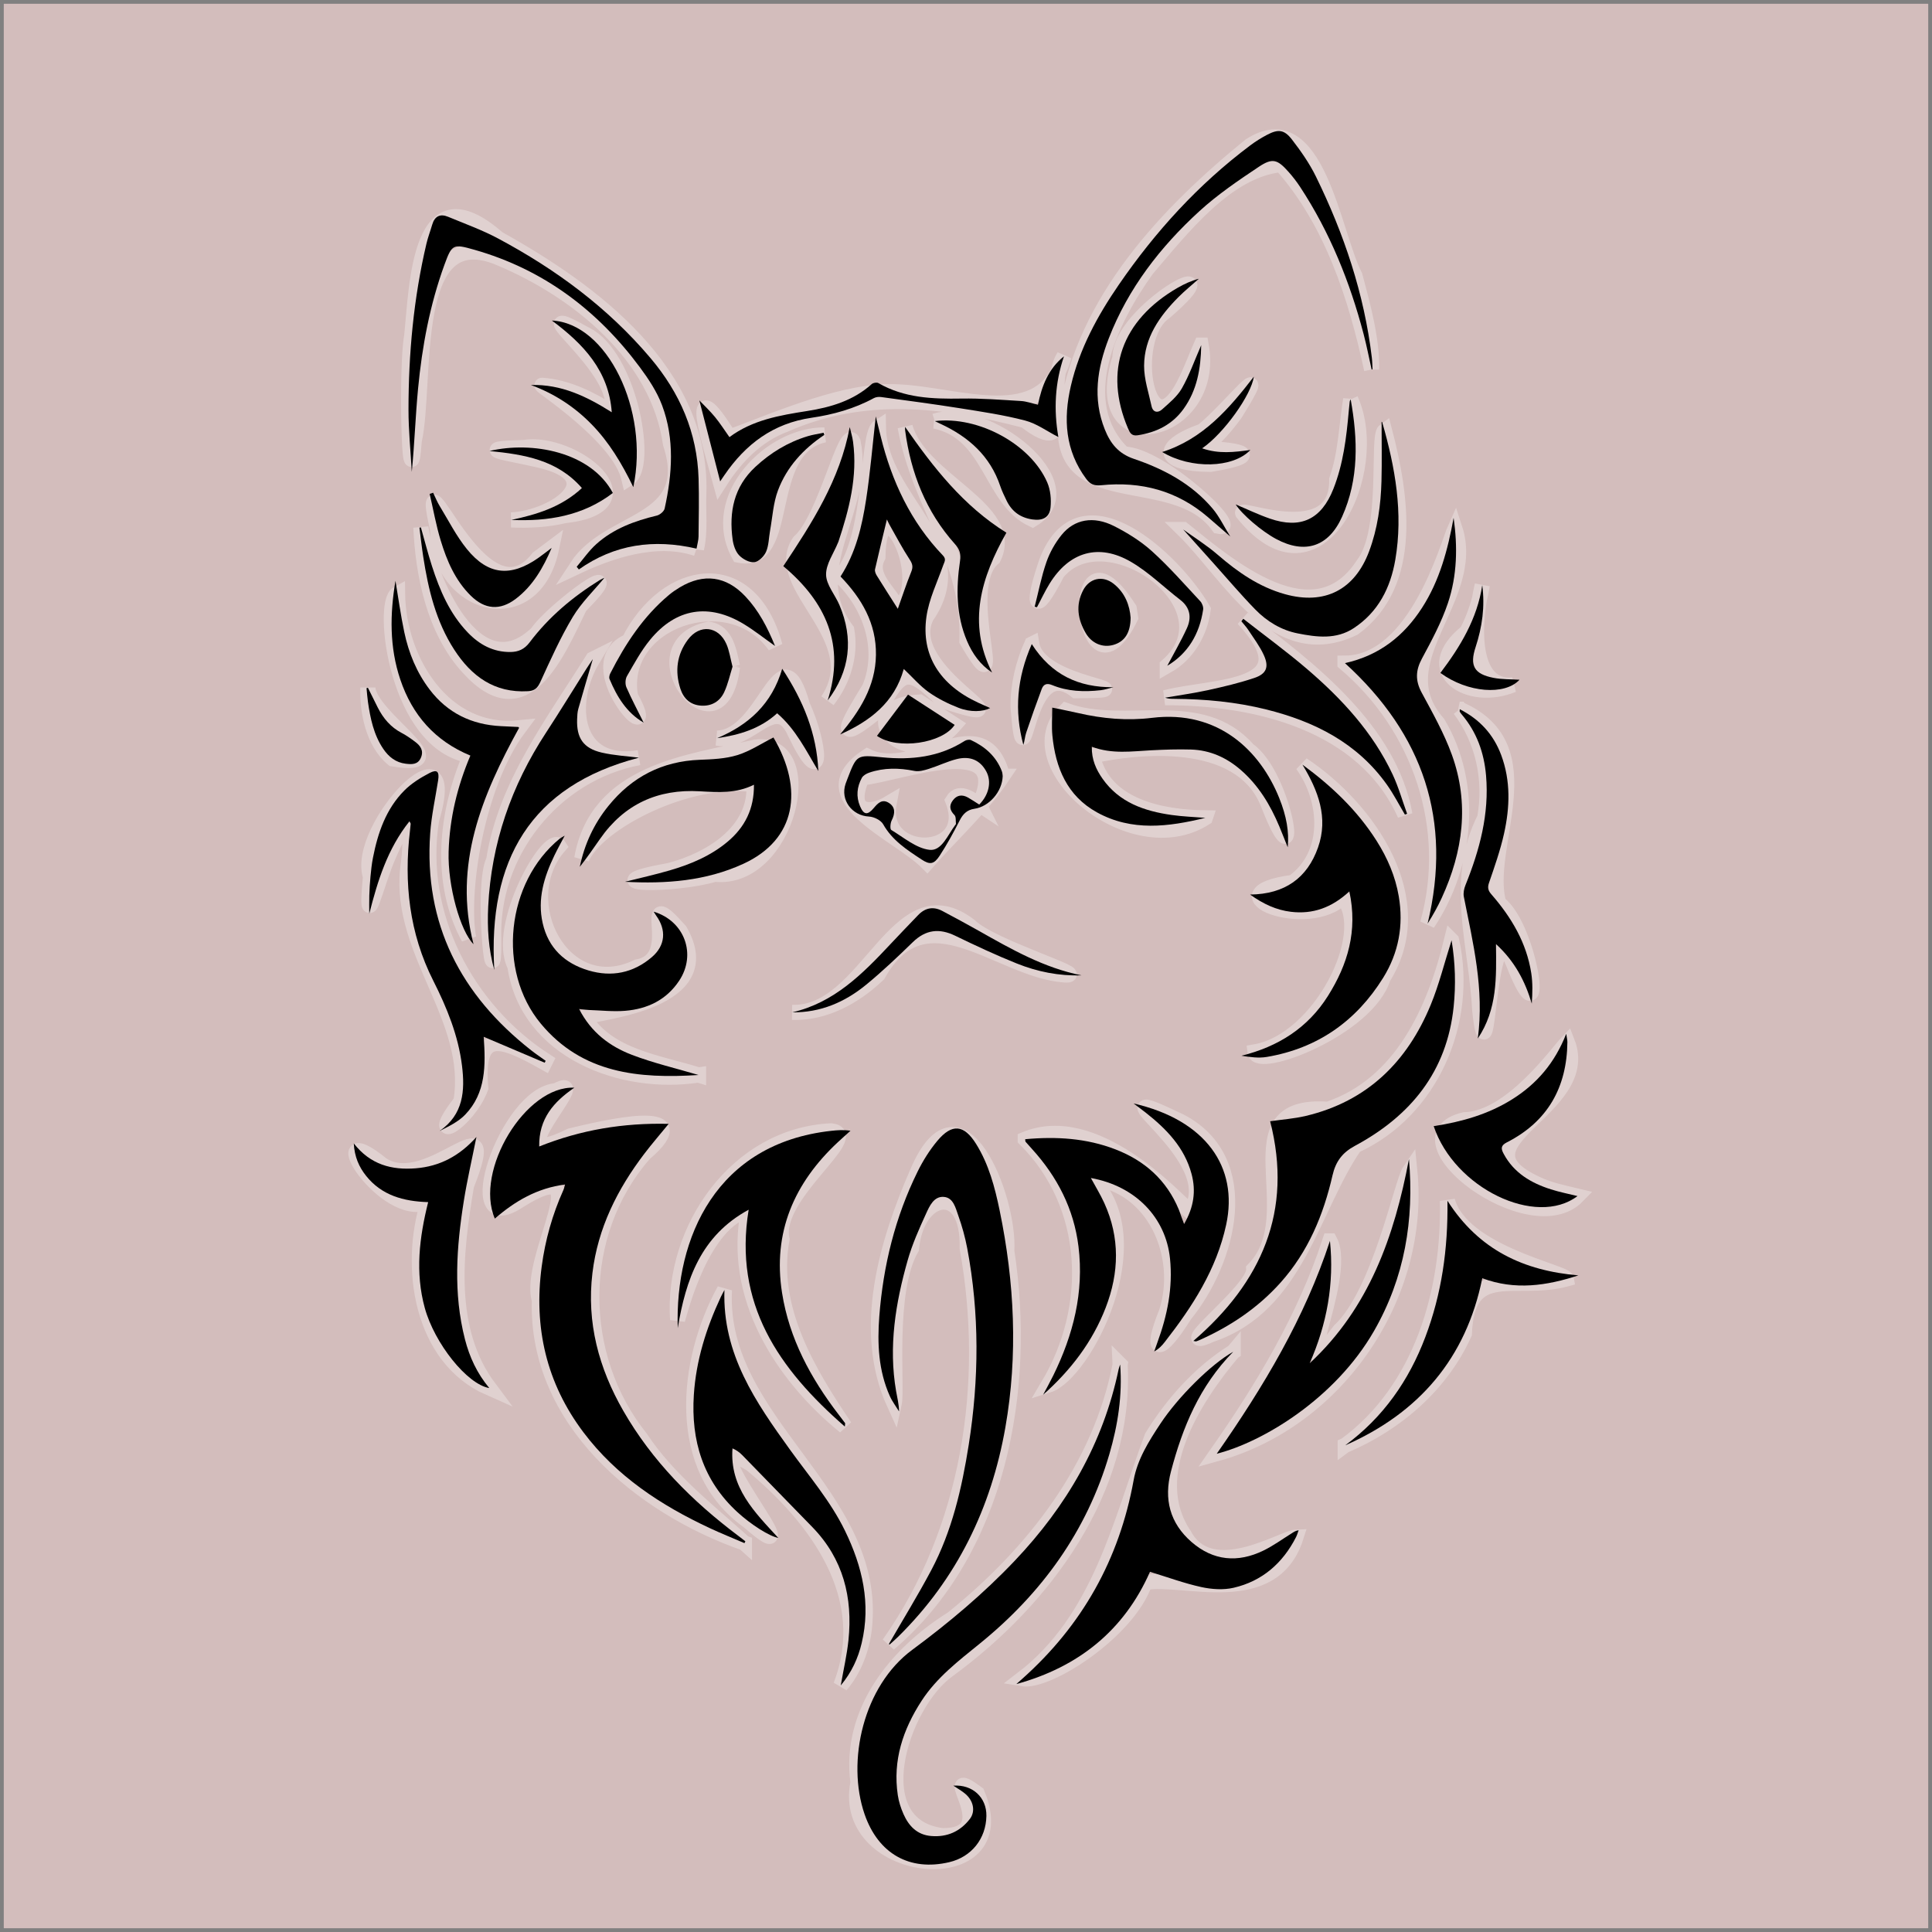 <?xml version="1.0" encoding="UTF-8" standalone="no"?>
<!-- Created with Inkscape (http://www.inkscape.org/) -->

<svg
   xmlns:dc="http://purl.org/dc/elements/1.1/"
   xmlns:cc="http://creativecommons.org/ns#"
   xmlns:rdf="http://www.w3.org/1999/02/22-rdf-syntax-ns#"
   xmlns:svg="http://www.w3.org/2000/svg"
   xmlns="http://www.w3.org/2000/svg"
   xmlns:sodipodi="http://sodipodi.sourceforge.net/DTD/sodipodi-0.dtd"
   xmlns:inkscape="http://www.inkscape.org/namespaces/inkscape"
   width="512"
   height="512"
   viewBox="0 0 512 512"
   id="svg2"
   version="1.1"
   inkscape:version="0.92.2 2405546, 2018-03-11"
   sodipodi:docname="stamp.svg">
  <rect x="0" y="0" width="512" height="512" fill="#808080" stroke="none"/>
  <defs
     id="defs4" />
  <sodipodi:namedview
     id="base"
     pagecolor="#ffffff"
     bordercolor="#666666"
     borderopacity="1.0"
     inkscape:pageopacity="0.0"
     inkscape:pageshadow="2"
     inkscape:zoom="1.4863281"
     inkscape:cx="256"
     inkscape:cy="282.91196"
     inkscape:document-units="px"
     inkscape:current-layer="layer1"
     showgrid="false"
     units="px"
     inkscape:showpageshadow="false"
     inkscape:window-width="1920"
     inkscape:window-height="991"
     inkscape:window-x="0"
     inkscape:window-y="25"
     inkscape:window-maximized="1" />
  <g
     inkscape:label="Livello 1"
     inkscape:groupmode="layer"
     id="layer1"
     transform="translate(0,-540.362)">
    <path
       style="opacity:1;fill:#d4bebd;fill-opacity:0.989;stroke:none;stroke-width:4.751;stroke-linecap:round;stroke-linejoin:bevel;stroke-miterlimit:4;stroke-dasharray:none;stroke-opacity:0.981;paint-order:stroke markers fill"
       d="m 1,541.362 h 510 v 510 H 1 Z"
       id="rect1404"
       inkscape:connector-curvature="0" />
    <g
       transform="matrix(1.914,0,0,1.914,87.376,566.067)"
       id="g1071"
       style="opacity:0.307">
	
	
	
	
	
	
	
	
	
	
	
	
	
	
	
	
	
	
	
	
	
	
	
	
	
	
	
	
	
	
	
	
	
	
	
	
	
	
	
	
	
	
	
	
	
	
	
	
	<path
   d="M 5.287,81.792 C 5.43,85.903 18.36,93.254 8.741,91.643 5.965,89.345 5.173,84.954 5.287,81.792 Z M 120.8,48.646 c 5.775,0.212 8.399,1.021 1.156,2.216 -6.501,-0.019 -7.593,-2.289 -1.094,-4.629 3.818,-3.1 10.001,-11.235 4.509,-2.377 -1.306,1.781 -2.763,3.499 -4.572,4.79 z m 38.78,18.946 c -1.529,6.487 -1.217,14.401 4.264,13.796 -6.142,2.561 -13.207,-1.896 -6.39,-7.341 1.033,-2.025 1.792,-4.201 2.126,-6.455 z m -62.371,8.158 c 0.956,5.924 17.477,6.362 6.111,6.458 -7.318,-5.765 -6.968,15.033 -8.011,2.254 -0.03,-3.001 0.685,-5.978 1.899,-8.712 z M 86.529,86.937 c -6.681,7.655 -14.913,-2.609 -4.878,-3.164 1.626,1.055 3.252,2.109 4.878,3.164 z m -32.887,1.837 c 6.75,-0.22 8.78,-15.375 11.819,-4.547 2.484,5.43 3.032,12.274 -1.01,3.874 C 61.793,82.086 58.266,89.714 53.642,88.774 Z M 25.146,58.559 c 6.182,-0.32 13.867,-5.969 3.888,-8.27 -4.427,-1.045 -9.439,-1.577 -2.186,-1.755 6.894,-1.151 18.242,8.024 5.656,9.437 -2.405,0.572 -4.896,0.693 -7.358,0.588 z m 85.745,13.528 c -6.81,13.713 -9.208,-15.217 -0.19,-1.242 z M 55.775,78.874 C 54.089,92.037 41.619,76.057 52.463,73.69 c 2.506,0.361 2.855,3.231 3.312,5.184 z m 85.587,-37.006 c 4.503,9.908 -4.377,28.938 -14.962,15.726 -0.403,-0.919 13.181,4.784 13.034,-4.623 1.264,-3.576 1.326,-7.422 1.928,-11.103 z M 30.733,62.429 C 28.269,74.364 15.03,70.648 14.933,59.832 11.903,46.505 21.021,73.933 28.859,63.836 Z m 33.301,64.31 c 10.512,0.374 14.418,-19.774 24.598,-11.98 2.916,2.904 16.833,7.052 13.15,6.805 -9.161,-0.642 -19.21,-11.878 -25.851,-0.056 -3.198,3.05 -7.361,5.378 -11.897,5.231 z m 19.747,-81.864 c 6.93,-2.247 21.323,8.829 13.525,13.618 C 91.459,55.742 91.569,46.483 83.781,44.875 Z M 39.053,43.651 c 1.809,-5.977 -14.113,-16.66 -3.015,-10.453 5.758,3.833 8.058,17.893 5.387,19.592 -1.346,-5.834 -12.461,-12.886 -12.025,-12.876 3.511,0.255 6.731,1.879 9.653,3.737 z m 29.43,3.136 c -8.874,1.917 -4.334,18.161 -11.802,16.663 -4.36,-7.946 4.364,-16.69 11.802,-16.663 z m 24.697,47.255 c -2.767,4.151 -7.217,8.248 -10.463,11.943 -4.012,-4.043 -16.919,-8.997 -8.277,-14.708 6.851,3.302 16.019,-7.408 18.74,2.765 z m -3.246,3.927 c 4.877,-10.388 -11.357,-4.146 -16.256,-3.696 -2.052,4.924 1.069,5.11 3.783,3.491 -1.516,7.879 11.979,7.753 8.805,-0.359 0.944,-1.548 2.793,-0.014 3.668,0.565 z m 30.733,-63.613 c 2.292,12.67 -15.946,16.6 -11.251,1.751 -0.031,-6.578 16.695,-15.422 6.25,-6.345 -5.488,3.646 -2.337,20.75 3.038,9.193 0.712,-1.508 1.292,-3.073 1.963,-4.599 z M 61.659,76.009 C 55.395,67.129 39.847,72.617 41.648,82.975 46.388,91.562 33.836,78.518 41.405,75.349 46.568,65.131 58.162,63.128 61.659,76.009 Z m 54.312,2.74 c 9.463,-8.338 -8.554,-21.001 -15.216,-12.872 -3.435,6.641 -3.414,4.036 -1.516,-1.493 4.763,-12.54 17.759,-0.236 21.695,6.593 -0.412,3.155 -2.158,6.176 -4.963,7.773 z M 12.623,59.592 c 1.009,7.117 7.662,22.72 16.078,14.64 2.269,-3.355 13.732,-11.626 5.929,-3.668 -3.141,6.403 -7.512,17.218 -15.444,8.445 C 14.446,73.848 12.907,66.069 12.623,59.592 Z M 68.944,83.559 C 74.823,74.785 60.931,67.722 65.005,61.602 68.61,58.478 71.424,45.278 72.46,47.733 74.443,57.057 65.214,65.295 71.594,73.806 72.212,77.26 71.078,80.83 68.944,83.559 Z M 54.063,53.219 c -1.439,-5.307 -4.844,-16.027 1.282,-6.125 7.331,-2.75 16.379,-6.692 23.365,-6.266 8.504,0.371 20.195,5.42 22.958,-4.923 -2.79,4.377 2.068,14.677 -5.378,8.893 C 85.042,41.828 73.828,40.577 62.995,45.378 59.173,46.809 56.217,49.836 54.063,53.219 Z M 79.669,45.677 C 81.722,53.123 95.195,57.04 91.919,63.819 86.802,67.992 94.389,85.827 88.24,75.319 88.622,63.621 81.732,56.893 79.669,45.677 Z m 46.822,26.566 c 9.3,6.942 20.28,15.435 22.382,27.116 -5.644,-12.65 -20.611,-16.221 -33.212,-16.188 6.764,-1.75 20.073,-0.92 10.83,-10.928 z m -90.06,5.585 c -3.714,6.204 -2.601,15.114 6.383,13.65 -11.824,2.202 -20.6,13.262 -20.097,25.273 0.061,9.484 -1.749,-7.638 -0.016,-11.078 C 24.372,95.154 30.949,86.62 36.43,77.828 Z m 120.037,6.942 c 12.096,5.285 3.162,19.07 5.404,26.863 4.443,3.323 6.662,19.974 2.082,8.492 -3.684,-9.612 -3.423,18.088 -4.717,6.413 -0.441,-9.187 -3.746,-17.945 0.688,-26.732 0.953,-5.314 -0.251,-10.799 -3.456,-15.036 z m 16.299,67.408 c -6.559,6.745 -26.124,-8.147 -15.65,-10.568 6.425,-0.153 12.845,-9.297 14.251,-10.746 3.666,9.4 -16.587,13.888 -4.268,19.615 1.791,0.864 3.751,1.235 5.667,1.699 z M 19.476,91.187 C 9.258,89.643 7.017,70.048 9.395,68.769 9.507,78.121 15.882,88.389 26.221,87.347 20.268,95.304 18.09,110.29 19.238,116.431 15.009,108.641 16.098,99.069 19.476,91.187 Z m 98.697,-31.305 c 6.524,5.253 18.159,15.164 24.888,4.884 3.647,-4.679 1.894,-17.751 2.998,-18.555 2.312,8.889 4.231,21.07 -4.261,27.323 -10.88,5.241 -17.251,-7.43 -23.626,-13.652 z m 22.432,126.81 c 10.554,-7.665 14.43,-21.352 14.157,-33.865 1.939,7.136 16.337,9.885 16.482,10.83 -7.033,1.923 -13.745,-2.446 -14.14,7.563 -3.197,7.099 -9.417,12.447 -16.499,15.471 z M 13.63,153.016 c -6.028,2.663 -15.141,-12.303 -6.391,-5.2 6.635,4.313 16.733,-9.859 11.708,2.87 -1.577,9.274 -2.87,20.056 3.149,28.074 -9.487,-4.17 -11.309,-16.813 -8.466,-25.745 z M 58.739,95.222 c -9.042,-1.327 -21.823,5.304 -23.84,10.213 2.14,-12.03 14.594,-13.285 24.069,-15.421 9.14,-1.115 4.478,18.717 -5.663,17.6 -5.26,1.637 -17.93,1.581 -6.204,-0.537 5.532,-1.455 11.983,-5.314 11.638,-11.854 z m 62.493,4.589 c -10.27,6.613 -26.834,-7.574 -19.308,-14.878 8.284,3.007 18.636,-2.082 25.24,5.454 5.17,3.619 7.528,19.78 2.726,7.382 -3.911,-9.68 -18.57,-7.793 -24.278,-6.544 1.553,7.009 9.576,8.513 15.62,8.585 z M 29.765,133.711 c -6.285,-3.534 -9.535,-4.576 -8.852,3.497 -1.687,4.596 -7.817,8.391 -2.747,1.877 1.902,-11.487 -8.578,-20.58 -7.375,-32.129 0.664,-4.986 0.511,-9.219 -2.539,-2.151 -1.897,4.215 -3.425,11.881 -2.606,3.138 -2.239,-6.707 12.778,-22.369 8.459,-7.849 -2.111,13.095 4.839,26.3 15.792,33.352 z M 140.573,78.387 c 9.858,-0.034 14.297,-16.554 15.225,-18.62 3.193,9.797 -10.019,18.287 -2.35,26.942 5.079,8.563 3.987,19.609 -1.431,27.735 3.695,-13.2 -1.05,-27.254 -11.444,-36.057 z m -2.081,79.995 c 2.719,5.23 -6.704,23.156 1.349,12.409 5.565,-5.204 8.545,-20.46 9.704,-22.155 1.744,17.29 -9.977,34.563 -26.728,39.216 6.389,-9.132 12.206,-18.819 15.674,-29.47 z m -80.484,-4.317 c -6.445,1.731 -9.401,13.804 -9.839,15.211 -0.817,-12.51 8.182,-25.518 21.275,-26.133 4.562,0.519 -8.161,8.903 -6.824,15.02 -1.752,9.574 3.686,18.498 8.706,25.927 -8.835,-7.184 -15.779,-18.218 -13.317,-30.025 z M 50.788,62.532 C 45.177,60.634 38.667,62.933 34.198,65.045 38.671,58.154 50.867,59.257 47.182,48 45.439,35.78 34.323,26.827 23.511,22.305 10.561,16.823 13.52,39.515 11.709,47.575 11.026,57.246 10.545,37.297 11.346,33.16 12.099,25.823 12.349,9.958 23.299,19.584 c 13.15,7.31 28.308,18.547 27.81,35.262 -0.119,2.555 0.252,5.17 -0.321,7.687 z m 19.939,3.858 c 4.447,-5.185 3.631,-19.626 5.249,-20.668 0.164,10.137 13.485,16.402 6.647,26.244 -3.9,7.793 16.036,16.07 2.313,11.647 -4.85,-4.75 -5.704,-4.383 -8.788,1.166 -6.404,5.255 -4.66,2.382 -1.401,-2.974 C 76.992,76.39 74.813,70.277 70.727,66.391 Z m 7.933,4.474 c 4.923,-3.919 -2.593,-18.213 -2.755,-7.203 -1.457,2.777 1.803,4.9 2.755,7.203 z m -27.59,64.549 c -10.568,1.651 -23.721,-3.287 -25.428,-15.092 -2.802,-5.431 4.781,-18.728 6.125,-16.588 -6.651,7.613 0.558,21.666 10.834,16.712 6.47,-1.141 -0.34,-12.023 5.891,-5.022 5.75,9.98 -11.138,11.182 -13.29,12.016 3.392,5.466 10.279,6.195 15.868,7.975 z M 144.262,37.728 C 142.082,27.626 138.729,17.192 131.744,9.358 124.218,10.11 118.031,18.138 113.12,23.876 c -5.006,6.983 -10.65,18.376 -3.205,25.555 5.101,0.046 16.562,10.79 13.155,10.015 -6.103,-8.679 -23.469,-1.214 -20.976,-16.054 2.381,-15.205 13.83,-27.312 25.354,-36.68 9.273,-5.947 11.484,12.217 14.514,18.065 1.113,4.183 2.383,8.79 2.3,12.951 z M 70.76,219.933 c 4.756,-12.33 -3.37,-23.146 -12.42,-30.641 -9.865,-6.025 9.92,16.866 -0.373,7.911 -10.292,-7.345 -8.734,-22.149 -3.314,-32.024 -0.967,18.424 21.431,28.274 19.374,46.868 -0.346,2.86 -1.386,5.673 -3.267,7.886 z M 134.686,92.444 c 9.149,6.085 17.938,18.706 11.174,29.511 -2.19,7.032 -17.47,12.862 -17.76,10.257 9.066,-1.541 16.464,-16.458 12.157,-21.434 -4.638,4.876 -18.769,-0.435 -6.873,-2.041 5.334,-3.84 4.835,-11.414 1.302,-16.293 z m -9.587,81.29 c -5.524,6.525 -12.287,17.149 -6.796,25.326 3.662,6.886 13.708,0.398 15.493,0.336 -3.24,10.145 -15.648,5.294 -20.927,6.292 -2.326,6.781 -13.412,13.911 -16.972,13.321 10.747,-8.199 13.578,-21.676 17.947,-33.493 2.859,-4.634 6.624,-8.865 11.255,-11.781 z m 30.235,-56.969 c 2.494,11.195 -2.766,23.61 -13.395,28.462 -5.978,8.65 -7.953,22.117 -19.941,26.151 -6.021,2.772 6.12,-6.188 5.937,-9.058 7.512,-7.657 -3.769,-23.171 10.277,-22.162 10.201,-3.407 14.778,-13.723 17.122,-23.393 z m -59.035,27.539 c 9.683,-3.999 20.564,8.02 22.819,10.012 5.263,-7.548 -15.175,-19.094 -1.359,-12.496 10.502,5.478 6.656,19.432 0.628,26.816 -3.345,5.368 -5.007,5.741 -2.52,-0.434 2.483,-7.779 -1.667,-17.569 -10.474,-18.527 8.784,8.743 -1.026,27.162 -5.899,28.686 6.46,-10.869 5.951,-24.941 -3.195,-34.056 z m 13.145,31.194 c 0.86,17.262 -10.418,32.497 -23.776,42.283 -6.614,4.674 -12.014,21.585 -0.809,22.956 8.788,-0.002 -1.282,-10.336 4.79,-5.858 5.791,13.857 -19.151,11.726 -16.502,-1.511 -1.3,-9.768 5.283,-17.835 13.076,-22.7 11.148,-8.964 20.465,-20.833 23.222,-35.169 z m -32.011,38.678 c 11.116,-15.757 14.224,-36.025 10.835,-54.785 0.25,-9.238 -6.998,-7.756 -7.715,0.025 -3.408,5.846 -1.906,19.307 -2.394,21.533 -4.675,-10.272 -1.034,-22.362 3.253,-32.188 5.914,-13.69 12.796,3.702 12.335,11.019 2.951,19.209 -1.11,41.453 -16.314,54.396 z M 57.424,200.23 c -14.421,-5.052 -28.885,-17.047 -28.397,-33.646 -1.768,-6.018 8.687,-20.999 -2.871,-13.721 -8.47,5.597 -1.682,-14.798 5.195,-15.278 5.633,-3.068 -9.48,11.88 2.006,6.243 4.347,-1.031 18.287,-4.422 10.208,2.485 -9.665,11.009 -9.566,28.088 -0.51,39.366 3.751,5.731 9.64,10.268 14.369,14.552 z"
   id="path1069"
   inkscape:connector-curvature="0"
   style="stroke:#ffffff;stroke-opacity:1;stroke-width:2.09;stroke-miterlimit:4;stroke-dasharray:none;fill:none" />

</g>
    <g
       id="g914"
       transform="matrix(1.914,0,0,1.914,87.376,566.067)">
	<path
   id="path816"
   d="m 57.424,200.23 c -1.592,-0.686 -3.203,-1.332 -4.774,-2.065 -6.785,-3.164 -12.932,-7.197 -17.508,-13.265 -5.155,-6.835 -6.916,-14.55 -5.788,-22.983 0.491,-3.672 1.483,-7.197 3.002,-10.576 0.092,-0.204 0.132,-0.432 0.23,-0.764 -3.84,0.488 -6.926,2.289 -9.722,4.72 -2.866,-6.659 4.282,-18.446 11.009,-18.125 -2.849,1.953 -4.933,4.285 -4.866,8.14 5.769,-2.305 11.636,-3.286 17.925,-3.135 -1.222,1.497 -2.338,2.784 -3.367,4.137 -3.739,4.915 -6.437,10.293 -7.187,16.513 -0.828,6.867 0.879,13.174 4.274,19.087 3.991,6.95 9.525,12.496 15.883,17.278 0.343,0.258 0.679,0.525 1.018,0.787 -0.043,0.084 -0.086,0.169 -0.13,0.253 z"
   inkscape:connector-curvature="0" />

	<path
   id="path818"
   d="m 77.433,214.177 c 1.957,-3.39 4.012,-6.727 5.847,-10.181 2.887,-5.434 4.25,-11.369 5.199,-17.386 1.43,-9.074 1.502,-18.162 -0.211,-27.217 -0.289,-1.526 -0.71,-3.041 -1.231,-4.503 -0.376,-1.055 -0.68,-2.498 -2.007,-2.599 -1.381,-0.106 -1.982,1.275 -2.461,2.321 -0.963,2.1 -1.914,4.239 -2.544,6.454 -1.685,5.924 -2.667,11.944 -1.603,18.124 0.155,0.899 0.394,1.784 0.409,2.803 -0.429,-0.703 -0.94,-1.369 -1.274,-2.114 -1.586,-3.536 -1.75,-7.296 -1.459,-11.065 0.54,-6.999 2.193,-13.734 5.314,-20.05 0.737,-1.492 1.647,-2.945 2.71,-4.221 2.033,-2.441 3.693,-2.277 5.369,0.402 1.768,2.827 2.605,6.016 3.268,9.225 2.058,9.962 2.553,20.015 0.79,30.05 -1.957,11.139 -6.701,20.957 -14.849,28.976 -0.389,0.383 -0.806,0.738 -1.211,1.106 -0.019,-0.041 -0.037,-0.083 -0.056,-0.124 z"
   inkscape:connector-curvature="0" />

	<path
   id="path820"
   d="m 109.444,175.498 c 0.327,4.254 -0.312,8.374 -1.493,12.411 -3.124,10.681 -9.378,19.28 -17.924,26.217 -2.965,2.407 -5.969,4.694 -8.074,7.934 -2.583,3.975 -4.013,8.261 -3.296,13.062 0.134,0.896 0.421,1.795 0.789,2.625 0.735,1.656 1.885,2.874 3.832,3.036 2.21,0.184 4.011,-0.621 5.352,-2.358 0.817,-1.059 0.505,-2.552 -0.663,-3.513 -0.485,-0.399 -1.04,-0.713 -1.617,-1.101 2.654,-0.19 4.616,1.641 4.574,4.186 -0.052,3.167 -2.07,5.683 -5.139,6.407 -5.489,1.294 -9.84,-1.167 -11.729,-6.646 -2.525,-7.323 -0.178,-17.742 6.601,-22.753 5.046,-3.73 9.857,-7.765 14.196,-12.338 7.174,-7.561 12.239,-16.246 14.384,-26.526 0.046,-0.219 0.137,-0.429 0.207,-0.643 z"
   inkscape:connector-curvature="0" />

	<path
   id="path822"
   d="m 96.298,144.304 c 4.272,-0.395 8.454,-0.149 12.479,1.401 4.062,1.565 7.098,4.259 8.789,8.344 0.122,0.295 0.213,0.602 0.322,0.902 0.105,0.288 0.214,0.574 0.41,1.095 1.345,-2.327 1.669,-4.554 1.034,-6.927 -0.983,-3.674 -3.473,-6.225 -6.343,-8.49 -0.495,-0.391 -1.005,-0.761 -1.684,-1.273 9.97,2.289 14.547,8.79 12.818,16.788 -1.339,6.196 -4.671,11.328 -8.485,16.218 -0.388,0.497 -0.813,0.966 -1.48,1.331 0.144,-0.407 0.285,-0.816 0.434,-1.222 1.383,-3.759 2.168,-7.601 1.756,-11.636 -0.58,-5.677 -4.766,-10.046 -10.958,-11.16 0.643,1.19 1.328,2.299 1.863,3.477 2.175,4.783 2.058,9.624 0.194,14.461 -1.831,4.752 -4.848,8.684 -8.667,12.072 0.468,-0.886 0.958,-1.76 1.4,-2.659 2.77,-5.639 4.277,-11.526 3.496,-17.863 -0.644,-5.228 -2.941,-9.663 -6.45,-13.522 -0.295,-0.325 -0.591,-0.65 -0.876,-0.984 -0.042,-0.049 -0.026,-0.147 -0.055,-0.352 z"
   inkscape:connector-curvature="0" />

	<path
   id="path824"
   d="m 155.334,116.766 c 0.515,3.16 0.599,6.171 0.286,9.191 -0.931,8.995 -5.958,15.12 -13.681,19.271 -1.73,0.93 -2.653,2.164 -3.091,4.078 -1.253,5.477 -3.37,10.573 -7.181,14.836 -3.147,3.52 -6.968,6.078 -11.256,7.982 -0.146,0.065 -0.295,0.127 -0.448,0.169 -0.065,0.018 -0.145,-0.019 -0.38,-0.058 9.435,-8.129 13.819,-17.966 10.63,-30.417 1.666,-0.242 3.339,-0.358 4.949,-0.741 8.498,-2.023 14.031,-7.486 17.281,-15.373 1.164,-2.825 1.899,-5.827 2.89,-8.938 z"
   inkscape:connector-curvature="0" />

	<path
   id="path826"
   d="m 125.099,173.735 c -4.676,4.76 -7.014,10.471 -8.618,16.565 -1.012,3.844 -0.154,7.16 2.848,9.773 3.001,2.613 6.405,2.91 9.943,1.192 1.356,-0.658 2.592,-1.562 3.878,-2.363 0.287,-0.179 0.551,-0.393 1.004,-0.455 -0.117,0.317 -0.204,0.65 -0.357,0.949 -1.846,3.613 -4.684,6.099 -8.644,7.015 -1.415,0.328 -3.035,0.217 -4.473,-0.098 -2.369,-0.519 -4.665,-1.368 -7.106,-2.112 -3.584,8.121 -9.896,13.185 -18.504,15.545 0.276,-0.246 0.552,-0.491 0.828,-0.737 8.291,-7.393 13.427,-16.535 15.412,-27.485 0.526,-2.905 2.108,-5.416 3.725,-7.857 2.445,-3.69 7.008,-8.227 10.065,-9.932 z"
   inkscape:connector-curvature="0" />

	<path
   id="path828"
   d="m 134.686,92.444 c 4.047,2.965 7.613,6.349 10.292,10.59 1.487,2.354 2.571,4.872 3.041,7.633 0.687,4.032 -0.015,7.837 -2.16,11.288 -3.739,6.014 -9.092,9.77 -16.124,10.959 -1.114,0.188 -2.287,0.026 -3.495,-0.168 5.081,-1.254 9.189,-3.853 11.971,-8.273 2.735,-4.345 4.154,-9.001 2.967,-14.48 -2.435,2.257 -5.065,3.187 -8.091,2.823 -2.018,-0.243 -3.8,-1.061 -5.654,-2.388 4.816,-0.048 7.915,-2.293 9.405,-6.508 1.468,-4.151 0.018,-7.899 -2.153,-11.476 z"
   inkscape:connector-curvature="0" />

	<path
   id="path830"
   d="m 70.76,219.933 c 0.391,-2.248 0.855,-4.234 1.064,-6.247 0.617,-5.933 -0.726,-11.281 -4.996,-15.675 -3.231,-3.324 -6.461,-6.648 -9.702,-9.962 -0.374,-0.382 -0.814,-0.7 -1.357,-0.943 -0.409,5.445 3.083,8.858 6.345,12.403 -1.255,-0.233 -3.777,-1.845 -5.633,-3.543 -4.795,-4.386 -6.47,-9.945 -6.064,-16.252 0.307,-4.769 1.718,-9.255 3.733,-13.564 0.131,-0.279 0.283,-0.548 0.504,-0.971 -0.306,8.887 4.351,15.557 9.102,22.149 2.639,3.662 5.596,7.094 7.592,11.194 2.411,4.952 3.612,10.08 2.304,15.566 -0.494,2.071 -1.36,3.991 -2.891,5.845 z"
   inkscape:connector-curvature="0" />

	<path
   id="path832"
   d="m 144.262,37.728 c -0.365,-1.627 -0.681,-3.268 -1.104,-4.88 -1.899,-7.237 -4.668,-14.104 -8.788,-20.384 -0.481,-0.733 -1.023,-1.434 -1.605,-2.09 -1.532,-1.725 -2.215,-1.979 -4.112,-0.715 -2.848,1.897 -5.714,3.845 -8.231,6.144 -5.421,4.954 -9.869,10.695 -12.554,17.621 -1.597,4.12 -2.264,8.331 -0.544,12.621 0.769,1.918 1.866,3.327 4.016,4.056 4.157,1.409 8.023,3.458 10.915,6.899 0.919,1.094 1.55,2.431 2.436,3.855 -1.182,-1.026 -2.123,-1.848 -3.07,-2.664 -4.281,-3.691 -9.292,-4.999 -14.83,-4.433 -0.929,0.095 -1.49,-0.139 -2.024,-0.853 -2.947,-3.941 -3.213,-8.327 -2.145,-12.913 1.196,-5.142 3.681,-9.697 6.64,-14.002 5.061,-7.363 11.015,-13.9 18.184,-19.279 0.732,-0.549 1.519,-1.041 2.329,-1.468 1.547,-0.816 2.377,-0.752 3.458,0.649 1.237,1.603 2.423,3.297 3.312,5.109 3.895,7.943 6.689,16.246 7.745,25.075 0.065,0.541 0.07,1.089 0.102,1.633 -0.044,0.006 -0.089,0.012 -0.133,0.018 z"
   inkscape:connector-curvature="0" />

	<path
   id="path834"
   d="m 51.069,135.413 c -8.255,0.53 -16.092,-0.19 -21.836,-7.105 -6.112,-7.358 -4.789,-19.581 2.633,-25.633 0.119,-0.097 0.265,-0.16 0.672,-0.402 -0.566,1.083 -1.021,1.897 -1.425,2.736 -1.433,2.97 -2.382,6.043 -1.625,9.38 0.782,3.448 3.048,5.567 6.345,6.549 3.209,0.956 6.208,0.347 8.762,-1.837 1.896,-1.622 2.046,-3.772 0.6,-5.768 -0.106,-0.146 -0.198,-0.303 -0.35,-0.538 4.296,1.285 5.963,5.91 3.546,9.557 -1.771,2.673 -4.396,3.916 -7.476,4.172 -1.657,0.138 -3.343,-0.056 -5.016,-0.112 -0.381,-0.013 -0.76,-0.073 -1.365,-0.135 1.668,3.26 4.26,5.178 7.313,6.348 2.96,1.134 6.078,1.856 9.223,2.788 z"
   inkscape:connector-curvature="0" />

	<path
   id="path836"
   d="m 70.727,66.391 c 2.123,-3.288 2.975,-6.955 3.546,-10.67 0.568,-3.694 0.875,-7.429 1.336,-11.492 0.276,1.123 0.477,1.941 0.678,2.758 1.526,6.2 4.147,11.833 8.615,16.489 0.503,0.524 0.219,0.862 0.042,1.362 -0.834,2.36 -1.974,4.69 -2.321,7.128 -0.762,5.348 1.881,9.447 7.153,11.892 0.538,0.25 1.083,0.486 1.669,0.749 -1.01,0.523 -2.716,0.612 -4.386,-0.04 -1.435,-0.56 -2.856,-1.266 -4.109,-2.153 -1.219,-0.863 -2.217,-2.039 -3.465,-3.222 -1.28,4.657 -4.679,7.219 -8.812,9.068 2.695,-3.217 4.9,-6.64 4.96,-11.015 0.06,-4.359 -1.969,-7.808 -4.906,-10.854 z m 7.933,4.474 c 0.608,-1.7 1.173,-3.433 1.857,-5.118 0.276,-0.679 0.189,-1.087 -0.211,-1.698 -1.018,-1.557 -1.884,-3.213 -2.804,-4.834 -0.157,-0.277 -0.279,-0.575 -0.352,-0.726 -0.553,2.292 -1.122,4.593 -1.645,6.905 -0.058,0.258 0.081,0.612 0.233,0.857 0.96,1.552 1.949,3.085 2.922,4.614 z"
   inkscape:connector-curvature="0" />

	<path
   id="path838"
   d="m 50.788,62.532 c -5.934,-1.373 -11.352,-0.603 -16.291,2.882 -0.1,-0.123 -0.2,-0.246 -0.3,-0.37 0.9,-1.055 1.698,-2.225 2.722,-3.143 2.381,-2.136 5.301,-3.207 8.374,-3.944 0.426,-0.102 0.995,-0.58 1.082,-0.975 1.055,-4.791 1.4,-9.622 -0.359,-14.302 C 45.314,40.81 44.156,39.057 42.954,37.436 37.089,29.527 29.584,23.869 20.021,21.149 c -2.93,-0.834 -3.095,-0.773 -4.125,2.052 -2.027,5.555 -3.106,11.332 -3.664,17.196 -0.363,3.815 -0.488,7.653 -0.867,11.508 -0.161,-2.876 -0.458,-5.753 -0.456,-8.629 0.005,-7.737 0.705,-15.414 2.484,-22.965 0.21,-0.892 0.542,-1.755 0.799,-2.637 0.34,-1.168 1.099,-1.546 2.195,-1.09 2.321,0.965 4.704,1.822 6.914,3.001 8.001,4.269 15.206,9.579 21.105,16.553 4.091,4.837 6.476,10.339 6.668,16.706 0.08,2.67 0.021,5.345 -0.006,8.017 -0.005,0.505 -0.163,1.008 -0.278,1.674 z"
   inkscape:connector-curvature="0" />

	<path
   id="path840"
   d="m 58.008,154.066 c -6.631,3.6 -8.707,9.703 -9.82,16.39 -0.394,-12.567 5.355,-25.569 21.256,-27.312 0.851,-0.093 1.705,-0.162 2.662,-0.01 -0.578,0.522 -1.163,1.038 -1.733,1.569 -6.075,5.66 -9.058,12.502 -7.743,20.87 0.999,6.356 3.981,11.841 7.856,16.886 0.292,0.38 0.585,0.76 0.867,1.147 0.032,0.043 -0.004,0.136 -0.028,0.486 -9.156,-7.987 -15.451,-17.002 -13.317,-30.025 z"
   inkscape:connector-curvature="0" />

	<path
   id="path842"
   d="m 138.492,158.382 c 0.613,5.911 -0.424,11.526 -2.804,16.941 8.235,-7.645 11.721,-17.583 13.744,-28.259 0.735,8.414 -0.592,16.406 -4.848,23.808 -5.39,9.373 -15.404,15.37 -21.766,16.981 6.479,-9.276 12.178,-18.78 15.674,-29.47 z"
   inkscape:connector-curvature="0" />

	<path
   id="path844"
   d="m 140.573,78.387 c 4.778,-1.065 8.161,-3.772 10.666,-7.654 2.45,-3.797 3.577,-8.069 4.377,-12.465 0.568,4 0.491,7.997 -0.791,11.807 -0.896,2.662 -2.252,5.188 -3.592,7.674 -0.891,1.653 -0.937,3.061 -0.039,4.725 1.514,2.806 3.102,5.62 4.181,8.604 2.439,6.746 1.548,13.379 -1.399,19.801 -0.559,1.218 -1.213,2.393 -1.96,3.566 3.435,-14.29 -0.593,-26.177 -11.444,-36.057 z"
   inkscape:connector-curvature="0" />

	<path
   id="path846"
   d="m 29.765,133.711 c -2.766,-1.175 -5.531,-2.35 -8.443,-3.587 0.276,3.935 0.325,7.771 -2.561,10.777 -0.949,0.988 -2.267,1.621 -3.543,2.259 3.304,-2.278 3.525,-5.576 3.099,-9.037 -0.514,-4.181 -2.095,-8.04 -3.975,-11.759 -3.33,-6.591 -4.08,-13.551 -3.229,-20.775 0.037,-0.317 0.075,-0.635 0.098,-0.953 0.004,-0.062 -0.06,-0.13 -0.171,-0.348 -3.038,3.81 -4.398,8.222 -5.563,12.803 0,-0.839 -0.021,-1.678 0.006,-2.515 0.028,-0.878 0.079,-1.758 0.163,-2.633 0.084,-0.875 0.173,-1.753 0.343,-2.614 0.68,-3.462 1.805,-6.758 4.35,-9.313 0.989,-0.993 2.249,-1.776 3.505,-2.427 1.033,-0.535 1.353,-0.172 1.171,1.002 -0.38,2.447 -0.927,4.883 -1.102,7.345 -0.894,12.581 4.236,22.408 13.984,30.06 0.647,0.508 1.333,0.968 2.001,1.45 -0.044,0.088 -0.088,0.176 -0.132,0.264 z"
   inkscape:connector-curvature="0" />

	<path
   id="path848"
   d="m 121.232,99.811 c -5.077,1.242 -10.171,1.905 -15.001,-0.764 -4.126,-2.28 -5.735,-6.162 -6.171,-10.633 -0.118,-1.214 -0.018,-2.449 -0.018,-3.867 1.352,0.282 2.472,0.494 3.581,0.751 3.376,0.782 6.78,1.086 10.233,0.664 9.185,-1.121 14.987,4.575 17.61,11.094 1.028,2.556 1.383,4.691 1.18,6.83 -0.454,-1.131 -0.798,-2.016 -1.165,-2.892 -1.248,-2.982 -2.885,-5.7 -5.363,-7.842 -1.97,-1.703 -4.243,-2.72 -6.854,-2.802 -1.833,-0.057 -3.673,0.01 -5.506,0.103 -2.707,0.139 -5.42,0.562 -8.238,-0.489 -0.04,1.766 0.597,3.161 1.485,4.426 2.32,3.303 5.799,4.488 9.575,5.023 1.538,0.218 3.1,0.269 4.651,0.396 z"
   inkscape:connector-curvature="0" />

	<path
   id="path850"
   d="m 58.739,95.222 c -2.468,1.233 -4.981,1.054 -7.499,0.908 -5.81,-0.337 -10.461,1.78 -13.815,6.599 -0.907,1.304 -1.812,2.609 -2.8,3.866 0.648,-3.134 1.957,-5.957 3.966,-8.438 3.251,-4.014 7.428,-6.187 12.636,-6.385 1.75,-0.067 3.565,-0.141 5.215,-0.65 1.744,-0.539 3.326,-1.601 4.997,-2.443 4.224,7.183 3.148,14.134 -4.169,17.494 -5.21,2.393 -10.739,2.793 -16.385,2.489 2.074,-0.523 4.165,-0.987 6.216,-1.585 2.895,-0.844 5.659,-2.006 7.999,-3.973 2.393,-2.011 3.676,-4.556 3.639,-7.882 z"
   inkscape:connector-curvature="0" />

	<path
   id="path852"
   d="m 13.63,153.016 c -3.406,-0.107 -6.435,-0.926 -8.601,-3.651 -0.975,-1.226 -1.595,-2.623 -1.698,-4.483 2.302,2.96 5.261,3.714 8.575,3.451 3.284,-0.261 6.033,-1.676 8.408,-4.336 -0.627,3.142 -1.286,5.972 -1.743,8.835 -1.019,6.39 -1.484,12.794 0.153,19.169 0.633,2.465 1.679,4.735 3.373,6.759 -3.08,-0.522 -7.585,-6.188 -8.933,-11.091 -1.347,-4.899 -0.76,-9.745 0.467,-14.653 z"
   inkscape:connector-curvature="0" />

	<path
   id="path854"
   d="m 140.605,186.692 c 5.249,-3.866 8.817,-8.958 11.1,-15.013 2.241,-5.941 3.148,-12.106 3.057,-18.852 4.364,6.847 10.62,9.694 18.127,10.33 -4.388,1.44 -8.77,2.094 -13.305,0.394 -2.252,11.105 -8.775,18.651 -18.979,23.14 z"
   inkscape:connector-curvature="0" />

	<path
   id="path856"
   d="m 118.173,59.882 c 1.53,1.108 3.257,2.183 4.777,3.497 2.783,2.406 5.729,4.463 9.322,5.463 5.478,1.524 9.639,-0.591 11.638,-5.923 1.179,-3.144 1.629,-6.423 1.717,-9.751 0.073,-2.75 0.015,-5.503 0.015,-8.193 -0.032,-0.022 0.073,0.01 0.09,0.067 1.791,6.233 2.925,12.543 1.808,19.038 -0.666,3.872 -2.346,7.213 -5.741,9.455 -2.445,1.614 -5.13,1.255 -7.767,0.736 -2.289,-0.451 -4.264,-1.657 -5.875,-3.309 -1.978,-2.027 -3.809,-4.197 -5.703,-6.306 -1.438,-1.602 -2.875,-3.205 -4.28,-4.772 z"
   inkscape:connector-curvature="0" />

	<path
   id="path858"
   d="M 19.476,91.187 C 14.564,89.159 11.426,85.562 9.773,80.654 8.262,76.172 8.333,71.592 9.105,66.989 c 0.4,2.371 0.723,4.758 1.22,7.108 0.609,2.878 1.708,5.576 3.506,7.941 2.484,3.267 5.829,4.876 9.892,5.074 0.796,0.039 1.592,0.073 2.387,0.114 0.025,0.001 0.048,0.051 0.111,0.121 -5.133,9.329 -9.148,18.928 -6.307,29.958 -1.818,-1.806 -3.593,-8.059 -3.45,-12.821 0.139,-4.612 1.192,-9.003 3.012,-13.297 z"
   inkscape:connector-curvature="0" />

	<path
   id="path860"
   d="m 172.766,152.178 c -5.743,4.356 -17.051,-1.101 -19.91,-9.685 3.858,-0.585 7.553,-1.631 10.88,-3.722 3.387,-2.129 5.88,-5.009 7.471,-9.063 0.086,0.597 0.164,0.877 0.161,1.156 -0.072,6.266 -2.727,10.996 -8.379,13.874 -0.883,0.449 -0.814,0.896 -0.444,1.587 1.418,2.652 3.793,4.044 6.532,4.918 1.198,0.383 2.442,0.623 3.69,0.934 z"
   inkscape:connector-curvature="0" />

	<path
   id="path862"
   d="m 156.467,84.771 c 2.772,1.41 4.671,3.493 5.732,6.333 1.337,3.577 1.206,7.246 0.399,10.879 -0.518,2.33 -1.32,4.603 -2.098,6.867 -0.243,0.707 -0.053,1.093 0.372,1.582 2.748,3.16 4.84,6.673 5.493,10.879 0.212,1.367 0.176,2.772 0.071,4.218 -0.921,-3.106 -2.348,-5.85 -4.955,-8.244 0.051,4.63 0.204,9 -2.517,13.078 0.918,-6.891 -0.67,-13.243 -1.934,-19.634 -0.099,-0.502 0.027,-1.112 0.224,-1.601 1.964,-4.872 3.311,-9.855 2.852,-15.177 -0.271,-3.146 -1.282,-6.005 -3.352,-8.441 -0.103,-0.121 -0.202,-0.249 -0.282,-0.386 -0.031,-0.052 -0.005,-0.138 -0.005,-0.353 z"
   inkscape:connector-curvature="0" />

	<path
   id="path864"
   d="m 36.43,77.828 c -0.684,2.331 -1.366,4.61 -2.011,6.899 -0.128,0.455 -0.145,0.949 -0.163,1.426 -0.095,2.597 0.859,4.024 3.39,4.616 1.727,0.404 3.527,0.495 5.167,0.709 -15.07,3.908 -20.928,14.29 -20.023,29.395 -0.816,-2.894 -0.989,-5.828 -0.845,-8.777 0.427,-8.755 3.2,-16.736 7.989,-24.055 1.904,-2.909 3.716,-5.879 5.573,-8.819 0.293,-0.464 0.606,-0.917 0.922,-1.394 z"
   inkscape:connector-curvature="0" />

	<path
   id="path866"
   d="m 126.49,72.243 c 2.945,2.308 5.977,4.515 8.817,6.947 4.828,4.135 9.115,8.767 11.858,14.598 0.822,1.747 1.348,3.634 2.01,5.457 -0.101,0.038 -0.201,0.076 -0.302,0.114 -0.826,-1.385 -1.562,-2.833 -2.494,-4.142 -4.115,-5.788 -10.018,-8.752 -16.716,-10.419 -4.175,-1.039 -8.424,-1.436 -12.715,-1.467 -0.425,-0.003 -0.849,-4e-4 -1.287,-0.16 1.997,-0.345 4.009,-0.62 5.987,-1.054 2.141,-0.47 4.286,-0.98 6.361,-1.674 1.706,-0.571 2.08,-1.531 1.317,-3.191 -0.56,-1.22 -1.394,-2.318 -2.134,-3.451 -0.281,-0.43 -0.64,-0.807 -0.964,-1.209 0.087,-0.116 0.175,-0.232 0.262,-0.348 z"
   inkscape:connector-curvature="0" />

	<path
   id="path868"
   d="M 79.669,45.677 C 83.593,51.324 87.754,56.63 93.692,60.328 90.21,66.505 88.247,72.808 91.714,79.693 90.068,78.6 88.99,77.085 88.24,75.319 86.719,71.737 86.718,68.004 87.272,64.247 87.413,63.291 87.243,62.653 86.58,61.913 82.559,57.425 80.454,52.068 79.671,46.146 79.651,45.993 79.669,45.834 79.669,45.677 Z"
   inkscape:connector-curvature="0" />

	<path
   id="path870"
   d="m 54.063,53.219 c -0.98,-3.81 -1.931,-7.507 -2.884,-11.212 0.667,0.701 1.472,1.457 2.167,2.303 0.707,0.86 1.306,1.808 1.999,2.785 3.183,-2.372 6.949,-3.019 10.757,-3.615 3.267,-0.512 6.4,-1.434 8.949,-3.732 0.196,-0.177 0.695,-0.263 0.908,-0.14 3.591,2.076 7.509,2.213 11.511,2.148 2.749,-0.045 5.504,0.175 8.253,0.339 0.745,0.044 1.476,0.316 2.338,0.512 0.535,-2.588 1.437,-4.973 3.606,-6.702 -1.26,3.675 -1.432,7.409 -0.778,11.179 -1.579,-0.809 -3.006,-1.87 -4.6,-2.286 -2.961,-0.772 -6.011,-1.223 -9.041,-1.705 -3.623,-0.577 -7.262,-1.053 -10.898,-1.549 -0.325,-0.044 -0.723,-0.004 -1.004,0.148 -2.709,1.475 -5.646,2.285 -8.654,2.725 -5.284,0.772 -9.104,3.64 -12.031,7.926 -0.213,0.312 -0.427,0.624 -0.599,0.876 z"
   inkscape:connector-curvature="0" />

	<path
   id="path872"
   d="m 68.944,83.559 c 2.446,-7.65 -0.189,-13.61 -6.139,-18.599 3.954,-5.945 7.838,-11.945 9.198,-19.259 0.155,0.677 0.365,1.346 0.458,2.032 0.648,4.811 -0.538,9.359 -2.031,13.859 -0.013,0.038 -0.035,0.072 -0.05,0.109 -0.598,1.481 -1.679,2.97 -1.654,4.44 0.024,1.41 1.249,2.777 1.851,4.203 1.979,4.685 1.482,9.097 -1.633,13.215 z"
   inkscape:connector-curvature="0" />

	<path
   id="path874"
   d="m 12.623,59.592 c 0.507,1.782 0.963,3.581 1.531,5.344 1.083,3.368 2.456,6.595 4.956,9.204 1.614,1.684 3.53,2.733 5.925,2.706 1.086,-0.012 1.927,-0.379 2.641,-1.328 2.651,-3.519 5.976,-6.315 9.712,-8.629 0.233,-0.144 0.493,-0.245 0.654,-0.324 -1.456,1.768 -3.201,3.444 -4.4,5.447 -1.713,2.862 -3.083,5.937 -4.476,8.978 C 28.775,81.843 28.37,82.22 27.445,82.273 22.798,82.54 19.62,80.198 17.241,76.521 14.712,72.614 13.648,68.189 12.95,63.658 c -0.206,-1.337 -0.354,-2.683 -0.528,-4.025 0.067,-0.014 0.134,-0.028 0.201,-0.041 z"
   inkscape:connector-curvature="0" />

	<path
   id="path876"
   d="m 115.971,78.749 c 0.894,-1.693 1.89,-3.399 2.709,-5.187 0.674,-1.471 0.48,-2.86 -0.919,-3.939 -2.269,-1.75 -4.347,-3.815 -6.797,-5.248 -4.486,-2.624 -8.571,-1.406 -11.29,3.006 -0.646,1.049 -1.168,2.175 -1.747,3.265 -0.106,-0.024 -0.212,-0.047 -0.318,-0.07 0.529,-2.069 0.931,-4.182 1.631,-6.191 0.464,-1.331 1.2,-2.636 2.085,-3.736 1.77,-2.199 4.428,-2.683 7.285,-1.235 1.871,0.948 3.714,2.1 5.263,3.5 2.364,2.138 4.475,4.558 6.657,6.893 0.262,0.281 0.46,0.802 0.405,1.17 -0.504,3.373 -2.091,6.06 -4.963,7.773 z"
   inkscape:connector-curvature="0" />

	<path
   id="path878"
   d="m 61.659,76.009 c -1.554,-1.098 -2.864,-2.141 -4.282,-3.006 -4.847,-2.956 -9.414,-2.241 -13.011,2.143 -1.256,1.531 -2.213,3.316 -3.21,5.041 -0.235,0.407 -0.263,1.12 -0.072,1.555 0.725,1.657 1.578,3.257 2.385,4.883 -2.358,-1.37 -3.701,-3.586 -4.726,-6.044 -0.088,-0.211 -0.004,-0.556 0.111,-0.782 2.086,-4.089 4.571,-7.885 8.134,-10.866 0.458,-0.383 0.96,-0.722 1.472,-1.031 3.316,-1.998 6.443,-1.575 9.093,1.244 1.821,1.937 3.037,4.235 4.106,6.864 z"
   inkscape:connector-curvature="0" />

	<path
   id="path880"
   d="m 120.667,34.356 c -0.053,3.297 -0.587,6.243 -2.434,8.819 -1.561,2.177 -3.754,3.262 -6.36,3.663 -0.865,0.133 -1.094,-0.366 -1.359,-0.991 -3.358,-7.909 -0.869,-14.951 6.897,-19.433 0.914,-0.528 1.877,-0.971 2.932,-1.248 -0.946,0.844 -1.936,1.642 -2.828,2.539 -2.627,2.642 -4.737,5.638 -4.756,9.505 -0.009,1.862 0.631,3.734 1.031,5.59 0.19,0.88 0.873,0.982 1.444,0.47 0.996,-0.894 2.102,-1.788 2.748,-2.919 1.037,-1.814 1.736,-3.821 2.686,-5.995 z"
   inkscape:connector-curvature="0" />

	<path
   id="path882"
   d="m 93.18,94.042 c -0.07,2.159 -1.889,4.217 -3.914,4.51 -1.016,0.147 -1.585,0.717 -2.042,1.616 -0.848,1.667 -1.748,3.318 -2.77,4.881 -0.784,1.2 -1.349,1.29 -2.507,0.526 -2.025,-1.334 -4.061,-2.646 -5.318,-4.881 -0.315,-0.559 -1.268,-1.029 -1.951,-1.063 -2.366,-0.118 -4.012,-2.303 -3.25,-4.54 0.077,-0.227 0.166,-0.449 0.252,-0.673 1.287,-3.345 1.287,-3.344 4.827,-2.991 4.033,0.402 7.897,-0.028 11.41,-2.269 0.231,-0.147 0.65,-0.219 0.881,-0.111 1.944,0.907 3.479,2.248 4.265,4.307 0.097,0.255 0.096,0.547 0.118,0.687 z m -3.246,3.927 c 1.364,-1.368 1.724,-3.182 0.982,-4.572 -0.83,-1.556 -2.229,-2.206 -4.137,-1.715 -1.304,0.335 -2.536,0.94 -3.825,1.344 -0.638,0.2 -1.371,0.41 -1.994,0.285 -2.123,-0.428 -4.206,-0.466 -6.263,0.24 -0.384,0.132 -0.838,0.39 -1.019,0.722 -0.681,1.248 -0.816,2.59 -0.25,3.925 0.519,1.225 1.052,1.269 1.911,0.243 0.559,-0.667 1.171,-1.309 2.122,-0.676 0.833,0.555 0.869,1.381 0.344,2.416 -0.187,0.369 -0.241,1.191 -0.054,1.304 1.725,1.038 3.45,2.54 5.308,2.753 1.667,0.191 2.514,-2.051 3.531,-3.409 0.048,-0.064 0.127,-0.141 0.119,-0.203 -0.048,-0.411 0.031,-0.967 -0.204,-1.203 -0.654,-0.657 -0.772,-1.289 -0.239,-2.017 0.564,-0.769 1.304,-0.866 2.112,-0.408 0.515,0.291 1.006,0.626 1.556,0.973 z"
   inkscape:connector-curvature="0" />

	<path
   id="path884"
   d="m 68.483,46.787 c -2.901,1.935 -5.198,4.437 -6.418,7.686 -0.657,1.75 -0.756,3.71 -1.096,5.577 -0.178,0.978 -0.166,2.031 -0.55,2.915 -0.274,0.63 -1.029,1.387 -1.634,1.448 -0.679,0.069 -1.597,-0.425 -2.104,-0.964 -0.505,-0.536 -0.789,-1.409 -0.893,-2.172 -0.522,-3.827 0.171,-7.301 3.147,-10.063 2.112,-1.961 4.507,-3.42 7.267,-4.253 0.709,-0.214 1.451,-0.318 2.178,-0.472 0.034,0.099 0.068,0.198 0.102,0.297 z"
   inkscape:connector-curvature="0" />

	<path
   id="path886"
   d="M 39.053,43.651 C 38.642,37.91 35.121,34.193 30.762,30.951 c 7.578,0.356 13.535,12.346 11.275,23.067 -1.612,-3.33 -3.365,-6.222 -5.751,-8.673 -2.393,-2.458 -5.195,-4.278 -8.429,-5.468 4.192,-0.125 7.727,1.581 11.195,3.773 z"
   inkscape:connector-curvature="0" />

	<path
   id="path888"
   d="m 83.781,44.875 c 6.079,-0.738 13.297,3.235 15.57,8.496 0.448,1.037 0.569,2.329 0.455,3.465 -0.14,1.4 -1.111,1.855 -2.5,1.657 -1.687,-0.24 -2.872,-1.113 -3.597,-2.63 -0.309,-0.647 -0.631,-1.294 -0.859,-1.972 -1.402,-4.184 -4.388,-6.835 -8.272,-8.633 -0.174,-0.08 -0.345,-0.166 -0.797,-0.384 z"
   inkscape:connector-curvature="0" />

	<path
   id="path890"
   d="m 64.034,126.739 c 5.814,-1.336 9.767,-5.342 13.635,-9.477 1.255,-1.341 2.531,-2.662 3.803,-3.988 0.98,-1.022 2.113,-1.235 3.369,-0.565 1.69,0.902 3.379,1.807 5.046,2.75 4.517,2.556 9.026,5.125 14.213,6.156 -3.122,0.106 -6.122,-0.5 -8.975,-1.644 -2.887,-1.157 -5.713,-2.478 -8.513,-3.836 -2.221,-1.077 -4.095,-0.851 -5.889,0.894 -2.088,2.03 -4.206,4.046 -6.457,5.891 -2.937,2.408 -6.309,3.864 -10.232,3.818 z"
   inkscape:connector-curvature="0" />

	<path
   id="path892"
   d="m 30.733,62.429 c -1.163,2.725 -2.588,5.248 -4.965,7.051 -2.187,1.659 -4.287,1.492 -6.245,-0.44 -2.141,-2.112 -3.295,-4.807 -4.148,-7.608 -0.645,-2.117 -1.032,-4.314 -1.534,-6.475 0.16,-0.054 0.319,-0.109 0.479,-0.163 0.299,0.616 0.551,1.26 0.906,1.841 1.223,2.007 2.296,4.143 3.764,5.955 2.928,3.613 6.046,3.912 9.869,1.245 0.64,-0.447 1.25,-0.937 1.874,-1.407 z"
   inkscape:connector-curvature="0" />

	<path
   id="path894"
   d="m 141.362,41.868 c 1,5.543 1.158,11.017 -1.193,16.257 -1.865,4.157 -5.136,5.215 -9.133,3.071 -1.996,-1.07 -4.73,-3.399 -5.595,-4.784 1.601,0.671 3.137,1.413 4.739,1.966 4.257,1.469 7.11,0.115 8.781,-4.101 1.372,-3.461 1.812,-7.112 2.136,-10.783 0.039,-0.438 0.077,-0.876 0.131,-1.312 0.013,-0.109 0.087,-0.21 0.133,-0.315 z"
   inkscape:connector-curvature="0" />

	<path
   id="path896"
   d="m 55.775,78.874 c -0.359,1.135 -0.623,2.389 -1.149,3.521 -0.598,1.286 -1.736,1.972 -3.202,1.877 -1.484,-0.097 -2.424,-0.969 -2.869,-2.337 -0.789,-2.432 -0.486,-4.76 1.046,-6.806 1.627,-2.172 4.229,-1.867 5.321,0.604 0.41,0.927 0.545,1.974 0.852,3.141 z"
   inkscape:connector-curvature="0" />

	<path
   id="path898"
   d="m 110.891,72.086 c -0.014,2.152 -0.861,3.353 -2.419,3.784 -1.442,0.399 -2.943,-0.195 -3.784,-1.623 -1.117,-1.895 -1.431,-3.9 -0.379,-5.934 0.884,-1.711 2.729,-2.104 4.235,-0.913 1.614,1.277 2.228,3.052 2.347,4.686 z"
   inkscape:connector-curvature="0" />

	<path
   id="path900"
   d="m 25.146,58.559 c 3.534,-0.76 6.91,-1.759 9.775,-4.412 -3.423,-3.926 -8.006,-4.65 -12.806,-5.131 5.906,-1.395 14.043,0.112 17.089,5.812 -4.18,3.192 -9,3.947 -14.058,3.731 z"
   inkscape:connector-curvature="0" />

	<path
   id="path902"
   d="m 53.642,88.774 c 4.359,-1.829 7.578,-4.723 9.011,-9.609 2.918,4.431 4.786,8.982 5.003,14.161 -1.686,-2.794 -3.112,-5.772 -5.705,-7.996 -2.363,2.151 -5.238,3.005 -8.309,3.444 z"
   inkscape:connector-curvature="0" />

	<path
   id="path904"
   d="m 86.529,86.937 c -1.685,2.549 -7.883,3.508 -10.757,1.522 1.448,-1.923 2.897,-3.848 4.299,-5.71 2.093,1.357 4.239,2.749 6.458,4.188 z"
   inkscape:connector-curvature="0" />

	<path
   id="path906"
   d="m 97.208,75.75 c 2.742,4.292 6.512,6.006 11.292,5.974 -0.591,0.141 -1.175,0.346 -1.774,0.413 -2.287,0.254 -4.559,0.175 -6.716,-0.718 -0.736,-0.305 -1.185,-0.097 -1.426,0.548 -0.748,2.004 -1.465,4.021 -2.149,6.048 -0.182,0.541 -0.204,1.135 -0.394,1.693 -1.266,-4.704 -0.903,-9.265 1.167,-13.959 z"
   inkscape:connector-curvature="0" />

	<path
   id="path908"
   d="m 159.579,67.593 c 0.395,2.945 -0.008,5.797 -0.923,8.584 -0.837,2.551 -0.224,3.717 2.474,4.246 1.196,0.234 2.447,0.187 3.61,0.264 -2.025,2.192 -7.178,1.822 -10.957,-0.944 2.756,-3.638 5.099,-7.498 5.796,-12.149 z"
   inkscape:connector-curvature="0" />

	<path
   id="path910"
   d="m 120.8,48.646 c 2.3,0.805 4.449,0.53 6.673,0.226 -2.391,2.535 -8.25,2.677 -12.209,0.283 5.661,-1.804 9.26,-5.989 12.692,-10.435 -0.351,2.525 -4.156,7.861 -7.156,9.925 z"
   inkscape:connector-curvature="0" />

	<path
   id="path912"
   d="m 5.287,81.792 c 0.457,0.918 0.908,1.84 1.372,2.755 0.757,1.491 1.787,2.714 3.304,3.506 0.667,0.348 1.291,0.793 1.894,1.247 0.712,0.536 1.179,1.198 0.779,2.16 -0.419,1.01 -1.274,0.955 -2.121,0.853 C 9.155,92.148 8.173,91.372 7.425,90.271 6.087,88.301 5.627,86.039 5.293,83.74 5.202,83.114 5.163,82.481 5.099,81.851 5.162,81.831 5.224,81.811 5.287,81.792 Z"
   inkscape:connector-curvature="0" />

</g>
  </g>
</svg>
